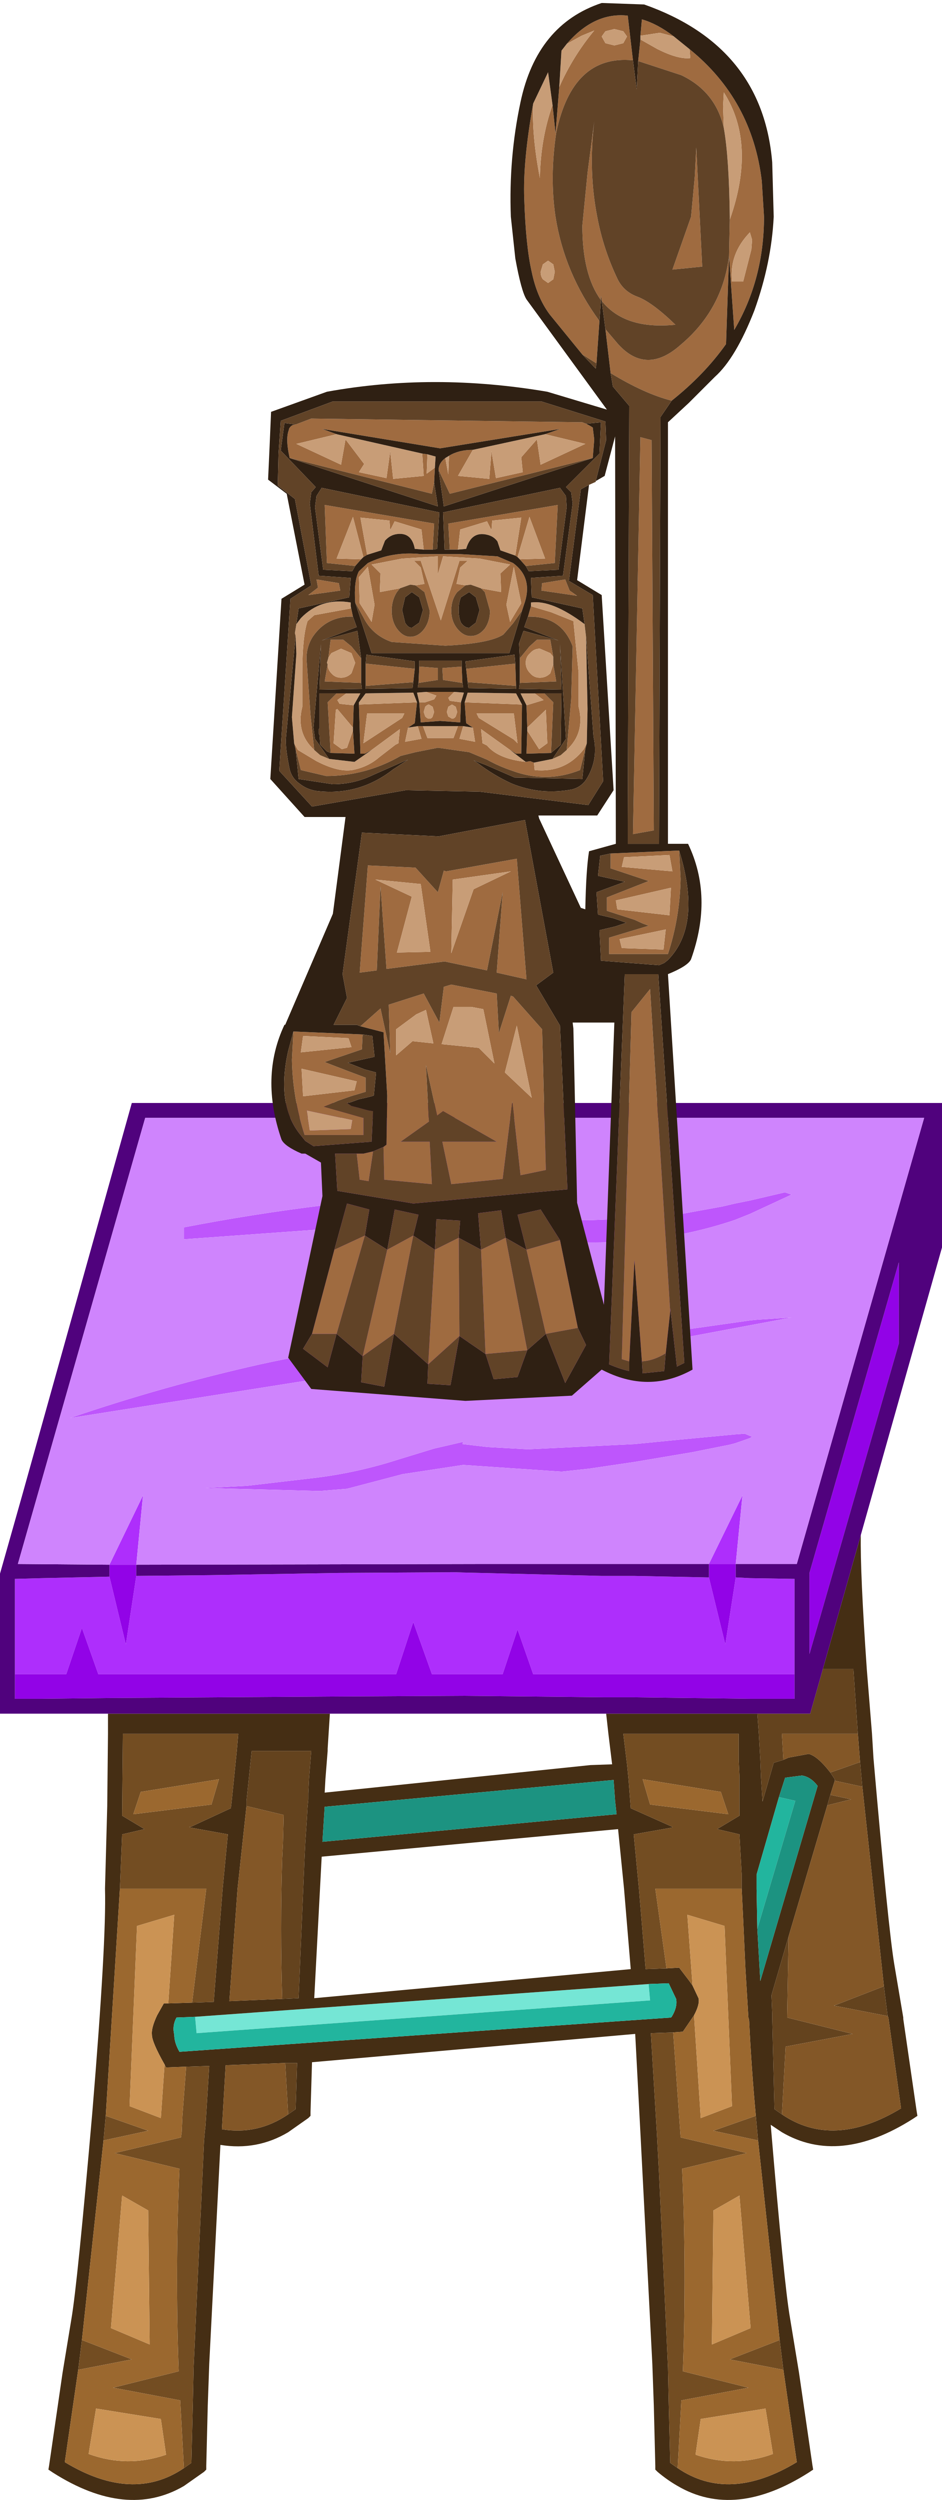 <?xml version="1.0" encoding="UTF-8" standalone="no"?>
<svg xmlns:ffdec="https://www.free-decompiler.com/flash" xmlns:xlink="http://www.w3.org/1999/xlink" ffdec:objectType="shape" height="167.85px" width="63.25px" xmlns="http://www.w3.org/2000/svg">
  <g transform="matrix(1.0, 0.0, 0.0, 1.0, 0.0, 167.85)">
    <path d="M13.1 -32.45 L43.55 -34.65 43.65 -33.55 13.2 -31.35 13.1 -32.45" fill="#75e6d5" fill-rule="evenodd" stroke="none"/>
    <path d="M57.8 -64.8 Q57.75 -62.3 58.2 -55.8 L58.55 -51.45 58.65 -49.8 Q59.65 -38.3 60.05 -35.95 L60.65 -32.4 60.65 -32.3 61.55 -26.1 61.6 -25.8 61.3 -25.6 Q56.35 -22.45 52.5 -24.7 L51.75 -25.2 Q52.65 -14.45 53.05 -12.2 L53.65 -8.55 54.55 -2.35 54.6 -2.05 54.3 -1.85 Q49.35 1.3 45.5 -0.95 44.8 -1.35 44.15 -1.9 L44.0 -2.05 44.0 -2.3 43.9 -6.35 43.8 -9.15 43.0 -24.65 42.65 -31.3 20.95 -29.4 20.85 -26.05 20.85 -25.8 20.7 -25.65 19.35 -24.7 Q17.25 -23.45 14.8 -23.85 L14.05 -9.15 13.95 -6.35 13.85 -2.3 13.85 -2.05 13.7 -1.9 12.35 -0.95 Q8.5 1.3 3.55 -1.85 L3.25 -2.05 3.3 -2.35 4.2 -8.55 4.8 -12.2 Q5.2 -14.55 6.2 -26.05 7.15 -37.55 7.05 -41.05 L7.2 -46.6 7.25 -51.45 7.25 -52.8 22.15 -52.8 22.0 -50.45 22.0 -50.3 21.85 -48.4 21.8 -47.5 39.65 -49.35 41.1 -49.4 40.85 -51.45 40.7 -52.8 50.85 -52.8 50.95 -51.45 51.05 -49.7 51.1 -48.45 51.2 -46.9 51.95 -49.5 52.6 -49.7 52.95 -49.85 54.3 -50.1 Q54.9 -49.95 55.75 -48.85 L56.05 -48.4 56.05 -48.3 55.75 -47.35 55.55 -46.65 52.95 -37.85 51.8 -33.9 51.85 -32.65 51.85 -32.4 51.9 -30.3 52.0 -26.25 52.5 -25.9 Q55.95 -23.55 60.5 -26.3 L59.65 -32.4 59.6 -32.5 59.35 -34.5 57.9 -47.9 57.75 -49.55 57.6 -51.45 57.3 -55.8 55.25 -55.8 57.8 -64.8 M49.8 -41.05 L49.8 -42.05 49.65 -44.7 48.15 -45.05 49.65 -45.95 49.65 -46.35 49.65 -48.65 49.6 -49.7 49.6 -51.45 41.85 -51.45 42.1 -49.4 42.2 -48.4 42.35 -46.45 45.15 -45.2 45.1 -45.15 42.55 -44.7 42.9 -41.05 43.35 -35.65 44.75 -35.7 45.6 -35.75 46.25 -34.9 46.5 -34.55 46.9 -33.7 Q47.0 -33.3 46.6 -32.55 L45.85 -31.45 45.2 -31.4 43.7 -31.35 44.1 -24.7 44.25 -21.9 44.85 -8.9 44.9 -6.55 45.0 -2.5 45.5 -2.15 Q48.95 0.2 53.5 -2.55 L52.6 -8.75 52.35 -10.75 50.9 -24.15 50.75 -25.8 Q50.45 -29.05 50.3 -32.2 L50.25 -32.2 50.3 -32.25 50.25 -32.4 50.05 -35.7 49.9 -39.0 49.8 -41.05 M12.9 -33.4 L14.35 -33.45 14.95 -41.05 15.3 -44.7 12.8 -45.15 12.7 -45.2 12.8 -45.2 15.5 -46.45 15.55 -46.85 15.9 -50.3 16.0 -51.45 8.25 -51.45 8.2 -45.95 9.7 -45.05 8.2 -44.7 8.05 -41.05 7.1 -25.8 6.95 -24.15 5.5 -10.75 5.25 -8.75 4.35 -2.55 Q8.9 0.2 12.35 -2.15 L12.85 -2.5 12.95 -6.55 13.0 -8.9 13.6 -21.9 13.7 -24.1 13.75 -24.7 13.8 -25.15 14.05 -29.15 12.5 -29.1 11.15 -29.05 11.05 -29.25 Q10.2 -30.75 10.2 -31.25 10.15 -31.7 10.55 -32.55 L11.0 -33.35 11.3 -33.35 12.9 -33.4 M18.95 -33.65 L20.05 -33.7 20.45 -43.15 20.5 -44.15 20.6 -45.65 20.65 -46.5 20.7 -47.05 20.7 -47.45 20.75 -48.45 20.9 -50.3 16.9 -50.3 16.55 -46.95 16.55 -46.6 15.95 -41.05 15.4 -33.5 18.95 -33.65 M21.8 -46.55 L21.65 -44.2 41.4 -46.05 41.3 -46.95 41.2 -48.35 21.8 -46.55 M21.6 -43.2 L21.1 -33.7 42.35 -35.65 41.9 -41.05 41.5 -45.05 21.6 -43.2 M13.1 -32.45 L11.85 -32.4 Q11.55 -31.85 11.7 -31.25 11.7 -30.7 12.05 -30.1 L45.05 -32.4 45.1 -32.45 Q45.5 -33.1 45.4 -33.65 L44.9 -34.7 43.55 -34.65 13.1 -32.45 M19.15 -29.35 L15.15 -29.2 14.9 -24.9 Q17.3 -24.5 19.35 -25.9 L19.85 -26.25 19.95 -29.35 19.15 -29.35 M50.85 -38.35 L51.05 -34.85 54.9 -47.95 Q54.45 -48.55 53.85 -48.65 L52.7 -48.5 52.7 -48.45 52.3 -47.2 50.8 -42.0 50.8 -41.05 50.85 -38.35" fill="#452e14" fill-rule="evenodd" stroke="none"/>
    <path d="M44.75 -35.7 L43.35 -35.65 42.9 -41.05 42.55 -44.7 45.1 -45.15 45.15 -45.2 42.35 -46.45 42.2 -48.4 42.1 -49.4 41.85 -51.45 49.6 -51.45 49.6 -49.7 49.65 -48.65 49.65 -46.35 49.65 -45.95 48.15 -45.05 49.65 -44.7 49.8 -42.05 49.8 -41.05 44.0 -41.05 44.75 -35.7 M50.75 -25.8 L50.9 -24.15 47.9 -24.8 50.75 -25.8 M52.35 -10.75 L52.6 -8.75 49.0 -9.45 52.35 -10.75 M45.5 -2.15 L45.0 -2.5 44.9 -6.55 44.85 -8.9 44.25 -21.9 44.1 -24.7 43.7 -31.35 45.2 -31.4 45.7 -24.35 50.15 -23.3 45.8 -22.25 Q46.1 -15.45 45.85 -8.65 L50.25 -7.55 45.75 -6.7 45.5 -2.15 M8.05 -41.05 L8.2 -44.7 9.7 -45.05 8.2 -45.95 8.25 -51.45 16.0 -51.45 15.9 -50.3 15.55 -46.85 15.5 -46.45 12.8 -45.2 12.7 -45.2 12.8 -45.15 15.3 -44.7 14.95 -41.05 14.35 -33.45 12.9 -33.4 13.85 -41.05 8.05 -41.05 M12.5 -29.1 L14.05 -29.15 13.8 -25.15 13.75 -24.7 13.7 -24.1 13.6 -21.9 13.0 -8.9 12.95 -6.55 12.85 -2.5 12.35 -2.15 12.1 -6.7 7.6 -7.55 12.0 -8.65 Q11.75 -15.45 12.05 -22.25 L7.7 -23.3 12.15 -24.35 12.2 -24.7 12.25 -25.8 12.5 -29.1 M5.25 -8.75 L5.5 -10.75 8.85 -9.45 5.25 -8.75 M6.95 -24.15 L7.1 -25.8 9.95 -24.8 6.95 -24.15 M14.2 -46.7 L14.7 -48.4 9.45 -47.55 8.95 -46.05 14.2 -46.7 M48.4 -47.55 L43.15 -48.4 43.65 -46.7 48.9 -46.05 48.4 -47.55" fill="#734d22" fill-rule="evenodd" stroke="none"/>
    <path d="M50.85 -52.8 L54.4 -52.8 55.25 -55.8 57.3 -55.8 57.6 -51.45 52.5 -51.45 52.6 -49.7 51.95 -49.5 51.2 -46.9 51.1 -48.45 51.05 -49.7 50.95 -51.45 50.85 -52.8 M55.75 -48.85 L57.75 -49.55 57.9 -47.9 56.05 -48.3 56.05 -48.4 55.75 -48.85 M16.55 -46.6 L16.55 -46.95 16.9 -50.3 20.9 -50.3 20.75 -48.45 20.7 -47.45 20.7 -47.05 20.65 -46.5 20.6 -45.65 20.5 -44.15 20.45 -43.15 20.05 -33.7 18.95 -33.65 Q18.8 -38.4 18.95 -43.1 L19.0 -44.1 19.05 -46.0 16.55 -46.6 M19.15 -29.35 L19.95 -29.35 19.85 -26.25 19.35 -25.9 19.15 -29.35 M55.75 -47.35 L57.15 -47.05 55.55 -46.65 55.75 -47.35 M52.95 -37.85 L52.85 -32.4 57.25 -31.3 52.75 -30.45 52.5 -25.9 52.0 -26.25 51.9 -30.3 51.85 -32.4 51.85 -32.65 51.8 -33.9 52.95 -37.85 M59.6 -32.5 L56.0 -33.2 59.35 -34.5 59.6 -32.5" fill="#64431e" fill-rule="evenodd" stroke="none"/>
    <path d="M52.6 -49.7 L52.5 -51.45 57.6 -51.45 57.75 -49.55 55.75 -48.85 Q54.9 -49.95 54.3 -50.1 L52.95 -49.85 52.6 -49.7 M18.95 -33.65 L15.4 -33.5 15.95 -41.05 16.55 -46.6 19.05 -46.0 19.0 -44.1 18.95 -43.1 Q18.8 -38.4 18.95 -33.65 M19.35 -25.9 Q17.3 -24.5 14.9 -24.9 L15.15 -29.2 19.15 -29.35 19.35 -25.9 M56.05 -48.3 L57.9 -47.9 59.35 -34.5 56.0 -33.2 59.6 -32.5 59.65 -32.4 60.5 -26.3 Q55.95 -23.55 52.5 -25.9 L52.75 -30.45 57.25 -31.3 52.85 -32.4 52.95 -37.85 55.55 -46.65 57.15 -47.05 55.75 -47.35 56.05 -48.3" fill="#835727" fill-rule="evenodd" stroke="none"/>
    <path d="M44.75 -35.7 L44.0 -41.05 49.8 -41.05 49.9 -39.0 50.05 -35.7 50.25 -32.4 50.3 -32.25 50.25 -32.2 50.3 -32.2 Q50.45 -29.05 50.75 -25.8 L47.9 -24.8 50.9 -24.15 52.35 -10.75 49.0 -9.45 52.6 -8.75 53.5 -2.55 Q48.95 0.2 45.5 -2.15 L45.75 -6.7 50.25 -7.55 45.85 -8.65 Q46.1 -15.45 45.8 -22.25 L50.15 -23.3 45.7 -24.35 45.2 -31.4 45.85 -31.45 46.6 -32.55 47.05 -25.65 49.15 -26.45 48.65 -38.55 46.15 -39.3 46.5 -34.55 46.25 -34.9 45.6 -35.75 44.75 -35.7 M12.9 -33.4 L11.3 -33.35 11.7 -39.3 9.2 -38.55 8.7 -26.45 10.8 -25.65 11.05 -29.25 11.15 -29.05 12.5 -29.1 12.25 -25.8 12.2 -24.7 12.15 -24.35 7.7 -23.3 12.05 -22.25 Q11.75 -15.45 12.0 -8.65 L7.6 -7.55 12.1 -6.7 12.35 -2.15 Q8.9 0.2 4.35 -2.55 L5.25 -8.75 8.85 -9.45 5.5 -10.75 6.95 -24.15 9.95 -24.8 7.1 -25.8 8.05 -41.05 13.85 -41.05 12.9 -33.4 M14.2 -46.7 L8.95 -46.05 9.45 -47.55 14.7 -48.4 14.2 -46.7 M9.95 -19.45 L8.2 -20.45 7.45 -11.55 10.05 -10.45 9.95 -19.45 M6.45 -6.15 L5.95 -3.1 Q8.55 -2.15 11.15 -3.05 L10.8 -5.45 6.45 -6.15 M48.4 -47.55 L48.9 -46.05 43.65 -46.7 43.15 -48.4 48.4 -47.55 M47.9 -19.45 L47.8 -10.45 50.4 -11.55 49.65 -20.45 47.9 -19.45 M46.7 -3.05 Q49.3 -2.15 51.9 -3.1 L51.4 -6.15 47.05 -5.45 46.7 -3.05" fill="#9b682f" fill-rule="evenodd" stroke="none"/>
    <path d="M46.6 -32.55 Q47.0 -33.3 46.9 -33.7 L46.5 -34.55 46.15 -39.3 48.65 -38.55 49.15 -26.45 47.05 -25.65 46.6 -32.55 M11.3 -33.35 L11.0 -33.35 10.55 -32.55 Q10.15 -31.7 10.2 -31.25 10.2 -30.75 11.05 -29.25 L10.8 -25.65 8.7 -26.45 9.2 -38.55 11.7 -39.3 11.3 -33.35 M9.95 -19.45 L10.05 -10.45 7.45 -11.55 8.2 -20.45 9.95 -19.45 M6.45 -6.15 L10.8 -5.45 11.15 -3.05 Q8.55 -2.15 5.95 -3.1 L6.45 -6.15 M47.9 -19.45 L49.65 -20.45 50.4 -11.55 47.8 -10.45 47.9 -19.45 M46.7 -3.05 L47.05 -5.45 51.4 -6.15 51.9 -3.1 Q49.3 -2.15 46.7 -3.05" fill="#cb9354" fill-rule="evenodd" stroke="none"/>
    <path d="M53.15 -87.65 L50.35 -86.35 49.6 -86.05 49.35 -85.95 Q46.1 -84.85 42.6 -84.55 39.65 -84.3 36.55 -84.6 33.8 -84.6 31.1 -86.2 L27.55 -85.75 12.35 -84.65 12.35 -85.45 Q21.65 -87.25 31.1 -87.75 35.65 -85.75 40.05 -85.95 L42.6 -86.05 45.75 -86.35 48.5 -86.85 49.35 -87.05 50.35 -87.25 52.7 -87.8 53.15 -87.65 M42.6 -78.1 L50.35 -79.2 50.85 -79.25 53.15 -79.4 32.85 -75.6 31.3 -75.45 31.1 -75.4 Q29.15 -76.4 27.15 -76.2 L4.7 -72.65 Q11.0 -74.8 17.45 -76.25 24.25 -77.75 31.1 -78.15 32.5 -76.45 33.95 -76.6 L34.35 -76.65 36.15 -76.95 42.0 -78.0 42.6 -78.1 M49.35 -71.55 L50.0 -71.6 50.35 -71.45 50.5 -71.4 50.35 -71.3 49.35 -70.95 48.95 -70.85 46.45 -70.35 42.6 -69.7 39.55 -69.25 37.7 -69.05 31.1 -69.5 27.15 -68.9 27.1 -68.9 23.3 -67.9 21.45 -67.75 13.8 -67.95 16.6 -68.1 21.3 -68.65 Q24.05 -69.0 26.7 -69.85 L29.15 -70.6 31.1 -71.05 31.05 -70.9 32.75 -70.7 35.45 -70.55 38.55 -70.7 42.6 -70.9 45.65 -71.2 49.35 -71.55" fill="#be56fc" fill-rule="evenodd" stroke="none"/>
    <path d="M9.15 -62.05 L14.05 -62.1 22.75 -62.25 31.1 -62.3 30.2 -62.3 40.4 -62.05 42.25 -62.05 42.6 -62.05 47.45 -61.95 47.6 -61.95 48.7 -57.45 49.4 -61.95 50.35 -61.9 53.35 -61.85 53.35 -55.45 35.8 -55.45 34.75 -58.45 33.75 -55.45 29.0 -55.45 27.75 -58.95 26.6 -55.45 6.6 -55.45 5.5 -58.55 4.45 -55.45 1.0 -55.45 1.0 -61.85 2.85 -61.9 7.35 -62.0 8.45 -57.45 9.15 -62.05 M49.4 -62.85 L47.6 -62.85 49.85 -67.45 49.4 -62.85 M7.35 -62.8 L9.6 -67.45 9.15 -62.8 7.35 -62.8" fill="#ae2efc" fill-rule="evenodd" stroke="none"/>
    <path d="M60.35 -77.65 L54.35 -56.8 54.35 -62.25 60.35 -83.1 60.35 -77.65 M47.6 -61.95 L47.6 -62.85 49.4 -62.85 49.4 -61.95 48.7 -57.45 47.6 -61.95 M9.15 -62.8 L9.15 -62.05 8.45 -57.45 7.35 -62.0 7.35 -62.8 9.15 -62.8 M1.0 -55.45 L4.45 -55.45 5.5 -58.55 6.6 -55.45 26.6 -55.45 27.75 -58.95 29.0 -55.45 33.75 -55.45 34.75 -58.45 35.8 -55.45 53.35 -55.45 53.35 -53.8 50.8 -53.8 50.35 -53.8 42.6 -53.9 40.6 -53.9 31.1 -54.0 22.25 -53.95 7.25 -53.85 2.85 -53.8 1.0 -53.8 1.0 -55.45" fill="#9203e7" fill-rule="evenodd" stroke="none"/>
    <path d="M7.25 -52.8 L0.0 -52.8 0.0 -62.2 1.5 -67.5 8.85 -93.8 63.25 -93.8 63.25 -84.1 57.8 -64.8 55.25 -55.8 54.4 -52.8 50.85 -52.8 40.7 -52.8 22.15 -52.8 7.25 -52.8 M60.35 -77.65 L60.35 -83.1 54.35 -62.25 54.35 -56.8 60.35 -77.65 M47.6 -61.95 L47.45 -61.95 42.6 -62.05 42.25 -62.05 40.4 -62.05 30.2 -62.3 31.1 -62.3 22.75 -62.25 14.05 -62.1 9.15 -62.05 9.15 -62.8 32.3 -62.85 33.45 -62.85 40.35 -62.85 47.6 -62.85 47.6 -61.95 M7.35 -62.0 L2.85 -61.9 1.0 -61.85 1.0 -55.45 1.0 -53.8 2.85 -53.8 7.25 -53.85 22.25 -53.95 31.1 -54.0 40.6 -53.9 42.6 -53.9 50.35 -53.8 50.8 -53.8 53.35 -53.8 53.35 -55.45 53.35 -61.85 50.35 -61.9 49.4 -61.95 49.4 -62.85 53.5 -62.85 62.05 -92.8 9.75 -92.8 1.2 -62.85 7.35 -62.8 7.35 -62.0" fill="#50027d" fill-rule="evenodd" stroke="none"/>
    <path d="M43.55 -34.65 L44.9 -34.7 45.4 -33.65 Q45.5 -33.1 45.1 -32.45 L45.05 -32.4 12.05 -30.1 Q11.7 -30.7 11.7 -31.25 11.55 -31.85 11.85 -32.4 L13.1 -32.45 13.2 -31.35 43.65 -33.55 43.55 -34.65 M50.85 -38.35 L50.8 -41.05 50.8 -42.0 52.3 -47.2 53.4 -46.95 50.85 -38.35" fill="#22b59e" fill-rule="evenodd" stroke="none"/>
    <path d="M21.8 -46.55 L41.2 -48.35 41.3 -46.95 41.4 -46.05 21.65 -44.2 21.8 -46.55 M52.3 -47.2 L52.7 -48.45 52.7 -48.5 53.85 -48.65 Q54.45 -48.55 54.9 -47.95 L51.05 -34.85 50.85 -38.35 53.4 -46.95 52.3 -47.2" fill="#1c9381" fill-rule="evenodd" stroke="none"/>
    <path d="M42.6 -78.1 L42.0 -78.0 36.15 -76.95 34.35 -76.65 33.95 -76.6 Q32.5 -76.45 31.1 -78.15 24.25 -77.75 17.45 -76.25 11.0 -74.8 4.7 -72.65 L27.15 -76.2 Q29.15 -76.4 31.1 -75.4 L31.3 -75.45 32.85 -75.6 53.15 -79.4 50.85 -79.25 50.35 -79.2 42.6 -78.1 M53.15 -87.65 L52.7 -87.8 50.35 -87.25 49.35 -87.05 48.5 -86.85 45.75 -86.35 42.6 -86.05 40.05 -85.95 Q35.65 -85.75 31.1 -87.75 21.65 -87.25 12.35 -85.45 L12.35 -84.65 27.55 -85.75 31.1 -86.2 Q33.8 -84.6 36.55 -84.6 39.65 -84.3 42.6 -84.55 46.1 -84.85 49.35 -85.95 L49.6 -86.05 50.35 -86.35 53.15 -87.65 M49.35 -71.55 L45.65 -71.2 42.6 -70.9 38.55 -70.7 35.45 -70.55 32.75 -70.7 31.05 -70.9 31.1 -71.05 29.15 -70.6 26.7 -69.85 Q24.05 -69.0 21.3 -68.65 L16.6 -68.1 13.8 -67.95 21.45 -67.75 23.3 -67.9 27.1 -68.9 27.15 -68.9 31.1 -69.5 37.7 -69.05 39.55 -69.25 42.6 -69.7 46.45 -70.35 48.95 -70.85 49.35 -70.95 50.35 -71.3 50.5 -71.4 50.35 -71.45 50.0 -71.6 49.35 -71.55 M47.6 -62.85 L40.35 -62.85 33.45 -62.85 32.3 -62.85 9.15 -62.8 9.6 -67.45 7.35 -62.8 1.2 -62.85 9.75 -92.8 62.05 -92.8 53.5 -62.85 49.4 -62.85 49.85 -67.45 47.6 -62.85" fill="#cf84fd" fill-rule="evenodd" stroke="none"/>
    <path d="M43.0 -165.45 L43.1 -166.55 Q44.15 -166.25 45.25 -165.4 L44.3 -165.65 43.0 -165.45 M46.3 -164.55 Q50.5 -161.15 51.15 -155.7 L51.3 -153.3 Q51.3 -149.1 49.3 -145.7 L48.95 -150.65 48.75 -144.75 Q47.3 -142.7 45.1 -140.95 43.3 -141.4 41.0 -142.8 L40.65 -145.75 41.5 -144.75 Q43.4 -142.65 45.7 -144.7 48.5 -147.05 48.95 -150.65 L49.0 -153.1 Q50.8 -158.2 48.6 -161.65 L48.55 -160.7 48.6 -159.25 Q48.05 -161.7 45.75 -162.8 L42.85 -163.75 43.0 -165.2 44.15 -164.55 Q45.55 -163.85 46.35 -163.95 L46.3 -164.55 M40.4 -147.65 L40.35 -148.0 40.35 -147.7 Q39.1 -149.4 39.1 -152.7 L39.45 -156.25 39.9 -159.7 Q39.5 -156.35 40.1 -153.3 40.5 -151.15 41.45 -149.15 41.85 -148.3 42.75 -147.95 43.75 -147.6 45.35 -146.05 41.95 -145.7 40.4 -147.65 M40.25 -146.3 L40.05 -143.45 39.1 -144.05 36.9 -146.75 Q36.05 -147.9 35.7 -149.6 35.3 -151.35 35.2 -154.5 35.1 -157.0 35.8 -160.9 35.7 -158.75 36.25 -155.9 36.3 -158.55 37.1 -160.8 L37.3 -158.9 37.55 -162.0 Q38.45 -164.05 39.9 -165.8 L39.05 -165.45 38.05 -164.9 Q39.9 -167.05 42.15 -166.8 L42.5 -163.8 Q38.45 -164.2 37.35 -158.95 36.9 -155.95 37.3 -153.3 37.9 -149.5 40.25 -146.3 M41.25 -165.9 L40.65 -165.75 40.4 -165.4 40.65 -164.95 41.25 -164.8 41.85 -164.95 42.1 -165.4 41.85 -165.75 41.25 -165.9 M46.75 -157.95 L47.15 -149.95 45.15 -149.75 46.4 -153.3 46.65 -156.0 46.75 -157.95 M49.15 -148.95 L49.9 -148.95 50.45 -151.1 50.5 -151.75 50.35 -152.25 Q48.95 -150.8 49.15 -148.95 M37.25 -149.6 L37.15 -150.1 36.8 -150.35 36.45 -150.1 36.3 -149.6 Q36.3 -149.3 36.45 -149.1 L36.8 -148.85 37.15 -149.1 37.25 -149.6 M31.75 -137.65 L30.75 -135.9 32.85 -135.7 33.0 -137.55 33.3 -135.75 35.1 -136.15 35.0 -137.15 36.05 -138.35 36.3 -136.65 39.3 -138.05 36.6 -138.7 37.6 -139.05 29.55 -137.75 21.65 -139.05 22.6 -138.7 19.9 -138.05 22.9 -136.65 23.2 -138.35 24.45 -136.7 24.1 -136.15 25.95 -135.75 26.2 -137.55 26.4 -135.7 28.45 -135.9 28.35 -137.4 28.7 -137.35 28.65 -136.05 29.2 -136.45 29.15 -135.45 29.0 -134.7 19.45 -137.1 Q19.15 -138.4 19.4 -139.0 L19.4 -139.05 Q19.55 -139.35 19.85 -139.35 L20.9 -139.75 39.1 -139.5 39.35 -139.4 39.55 -139.3 39.8 -139.15 39.9 -138.35 39.8 -137.1 30.2 -134.7 29.45 -136.3 Q29.45 -136.75 29.9 -137.1 L30.1 -136.0 30.15 -137.25 Q30.8 -137.65 31.75 -137.65 M39.3 -117.55 L38.95 -116.15 Q36.7 -115.25 34.4 -116.1 33.5 -116.4 32.7 -116.85 L31.5 -117.35 29.4 -117.65 27.9 -117.35 26.9 -117.1 Q24.55 -115.75 21.9 -115.75 L20.2 -116.15 19.85 -117.55 19.75 -117.95 20.0 -117.5 21.25 -116.75 Q22.7 -116.0 23.65 -116.15 24.7 -116.35 25.45 -117.0 L26.55 -117.85 26.75 -117.95 26.85 -118.9 24.95 -117.5 24.5 -117.25 24.2 -117.25 24.1 -120.55 28.0 -120.7 27.85 -119.3 27.4 -119.0 27.2 -118.05 28.3 -118.25 28.05 -119.1 28.4 -119.1 28.7 -118.3 30.45 -118.3 30.75 -119.1 31.1 -119.1 30.85 -118.25 31.9 -118.05 31.75 -119.0 31.3 -119.3 31.2 -120.7 35.05 -120.55 35.0 -117.25 34.65 -117.25 34.25 -117.5 32.3 -118.9 32.4 -117.95 32.7 -117.8 Q33.45 -116.9 35.3 -116.7 L35.6 -116.75 35.85 -116.65 35.9 -116.15 Q37.95 -115.95 39.2 -117.55 L39.4 -117.95 39.3 -117.55 M24.65 -130.6 L24.4 -130.45 23.7 -133.15 22.6 -130.35 24.25 -130.3 23.85 -129.85 21.95 -130.05 21.8 -133.95 29.15 -132.7 29.05 -130.95 28.45 -130.95 28.3 -132.3 26.5 -132.85 26.2 -132.25 26.15 -132.9 24.2 -133.1 24.65 -130.6 M30.2 -130.95 L30.1 -132.7 37.45 -133.95 37.25 -130.05 35.3 -129.85 34.9 -130.3 36.6 -130.35 35.55 -133.15 34.75 -130.45 34.6 -130.55 35.0 -133.1 33.05 -132.9 33.0 -132.25 32.7 -132.85 30.9 -132.3 30.75 -130.95 30.2 -130.95 M32.3 -128.35 L33.65 -128.1 33.6 -129.35 34.25 -129.95 32.2 -130.35 29.75 -130.5 29.4 -129.3 29.4 -130.5 27.0 -130.35 24.95 -129.95 25.55 -129.35 25.5 -128.1 26.85 -128.35 26.65 -128.1 Q26.3 -127.55 26.3 -126.85 26.3 -126.15 26.65 -125.65 27.05 -125.1 27.55 -125.1 28.1 -125.1 28.5 -125.65 28.85 -126.15 28.85 -126.85 L28.5 -128.1 27.9 -128.55 28.5 -128.65 28.25 -129.75 27.8 -130.2 28.25 -130.2 29.6 -126.2 30.85 -130.2 31.4 -130.2 30.9 -129.75 30.65 -128.65 31.25 -128.55 30.7 -128.1 Q30.3 -127.6 30.3 -126.85 30.3 -126.15 30.7 -125.65 31.1 -125.15 31.6 -125.15 32.15 -125.15 32.55 -125.65 32.9 -126.15 32.9 -126.85 L32.55 -128.1 32.3 -128.35 M24.7 -129.8 L24.1 -129.1 24.15 -127.35 24.95 -126.1 25.15 -127.25 24.7 -129.8 M21.1 -117.5 Q19.85 -118.65 20.3 -120.4 L20.3 -122.7 Q20.3 -125.1 20.65 -126.15 L21.1 -126.55 23.55 -127.0 23.55 -127.15 23.7 -126.45 Q21.95 -126.5 21.0 -125.1 20.5 -124.3 20.6 -123.35 L20.85 -119.85 21.1 -117.5 M23.85 -127.4 Q23.75 -128.85 24.1 -129.5 L24.7 -130.05 Q26.35 -130.85 28.25 -130.65 L30.9 -130.65 33.4 -130.5 34.45 -130.05 Q35.75 -129.1 35.25 -127.45 L35.05 -126.85 34.45 -126.0 33.8 -125.25 Q32.9 -124.65 29.9 -124.5 L26.3 -124.75 Q25.0 -125.2 24.4 -126.4 L23.85 -127.4 M22.05 -123.7 L22.2 -124.9 23.05 -124.9 23.6 -124.45 24.25 -123.65 24.25 -122.0 21.8 -122.1 22.0 -123.25 Q22.0 -122.9 22.25 -122.65 22.5 -122.35 22.9 -122.35 23.3 -122.35 23.6 -122.65 L23.85 -123.35 23.6 -124.0 22.9 -124.3 22.25 -124.0 22.05 -123.7 M21.25 -128.95 L22.75 -128.7 22.85 -128.2 20.7 -127.9 21.35 -128.4 21.25 -128.95 M35.0 -127.35 L34.5 -129.8 34.0 -127.25 34.25 -126.1 35.0 -127.35 M34.9 -123.65 L35.55 -124.45 36.05 -124.9 36.95 -124.9 37.15 -123.75 36.95 -124.0 36.25 -124.3 Q35.85 -124.3 35.6 -124.0 35.3 -123.75 35.3 -123.35 35.3 -122.95 35.6 -122.65 35.85 -122.35 36.25 -122.35 36.65 -122.35 36.95 -122.65 L37.15 -123.25 37.35 -122.1 34.9 -122.0 34.9 -123.65 M38.05 -117.5 L38.35 -120.9 38.45 -124.45 Q37.7 -126.5 35.45 -126.45 L35.65 -127.15 37.0 -126.75 38.5 -126.15 38.85 -122.7 38.85 -120.4 Q39.3 -118.65 38.05 -117.5 M38.25 -128.2 L38.75 -127.85 36.35 -128.2 36.4 -128.7 37.95 -128.95 38.25 -128.2 M35.35 -120.5 L36.5 -120.85 35.9 -121.3 36.55 -121.3 37.15 -120.7 37.0 -117.3 35.35 -117.25 35.4 -118.8 36.2 -117.55 36.75 -117.95 36.65 -120.2 35.4 -119.0 35.35 -120.5 M31.4 -122.05 L31.3 -122.95 34.6 -123.3 34.65 -121.8 31.4 -122.05 M31.0 -123.1 L31.05 -122.0 29.75 -122.2 29.7 -123.0 31.0 -123.1 M28.1 -122.0 L28.15 -123.1 29.4 -123.0 29.4 -122.2 28.1 -122.0 M30.5 -121.4 L30.1 -121.0 30.2 -120.8 30.95 -120.7 30.9 -119.35 29.55 -119.45 28.25 -119.35 28.15 -120.7 28.55 -120.7 29.15 -120.9 29.3 -121.15 28.6 -121.4 30.5 -121.4 M30.6 -119.75 L30.7 -120.05 30.6 -120.4 30.35 -120.55 30.1 -120.4 30.0 -120.05 30.1 -119.75 30.35 -119.6 Q30.5 -119.6 30.6 -119.75 M32.0 -119.95 L32.15 -119.65 34.5 -118.2 34.75 -117.95 34.5 -119.95 32.0 -119.95 M24.55 -123.3 L27.85 -122.95 27.75 -122.05 24.55 -121.8 24.55 -123.3 M27.15 -119.95 L24.65 -119.95 24.4 -117.95 27.0 -119.65 27.15 -119.95 M28.8 -119.6 Q29.0 -119.6 29.05 -119.75 L29.15 -120.05 29.05 -120.4 28.8 -120.55 Q28.7 -120.55 28.55 -120.4 L28.45 -120.05 28.55 -119.75 Q28.7 -119.6 28.8 -119.6 M23.25 -121.3 L22.65 -120.85 22.8 -120.6 23.75 -120.5 23.7 -119.0 22.65 -120.25 22.55 -120.2 22.4 -117.95 22.95 -117.55 23.3 -117.65 23.7 -118.8 23.8 -117.25 22.2 -117.3 22.0 -120.7 22.6 -121.3 23.25 -121.3 M23.95 -90.4 L24.4 -90.4 25.05 -90.55 24.75 -88.55 24.15 -88.65 23.95 -90.4 M25.75 -90.85 L25.95 -91.0 26.0 -94.3 25.75 -98.55 24.2 -98.95 25.55 -100.15 26.2 -97.15 26.1 -100.4 28.45 -101.15 29.5 -99.2 29.8 -101.6 30.3 -101.75 33.35 -101.15 33.5 -98.5 34.3 -101.0 34.45 -100.95 36.4 -98.75 36.65 -89.3 34.95 -88.95 34.4 -93.9 33.75 -88.7 30.3 -88.35 29.7 -91.2 33.35 -91.2 29.75 -93.25 29.35 -92.95 28.6 -96.35 28.8 -92.55 26.9 -91.2 28.85 -91.2 29.0 -88.35 25.8 -88.65 25.75 -90.85 M29.8 -109.4 L29.95 -109.35 34.7 -110.2 35.35 -102.1 33.35 -102.55 33.75 -107.95 32.7 -102.7 29.85 -103.3 25.95 -102.8 25.55 -108.35 25.3 -102.7 24.15 -102.55 24.7 -109.75 27.9 -109.6 29.4 -107.95 29.8 -109.4 M26.65 -103.9 L28.9 -103.95 28.25 -108.5 25.2 -108.8 27.65 -107.65 26.65 -103.9 M28.6 -100.05 L27.95 -99.75 26.6 -98.75 26.6 -97.0 27.7 -97.95 29.1 -97.8 28.6 -100.05 M41.0 -110.55 L45.6 -110.75 45.7 -108.85 Q45.65 -106.25 44.85 -103.8 L40.9 -103.8 40.9 -104.9 43.55 -105.7 43.15 -105.85 42.6 -106.1 40.75 -106.7 40.75 -107.6 43.55 -108.7 41.0 -109.55 41.0 -110.55 M32.45 -100.1 L31.65 -100.25 30.45 -100.25 29.65 -97.75 32.15 -97.5 33.2 -96.45 32.45 -100.1 M31.8 -108.15 L34.3 -109.35 30.4 -108.8 30.3 -103.85 31.8 -108.15 M43.0 -138.5 L43.75 -138.3 43.9 -112.1 42.5 -111.85 43.0 -138.5 M41.35 -107.4 L41.45 -106.8 44.95 -106.4 45.05 -108.25 41.35 -107.4 M45.15 -109.35 L44.95 -110.45 41.9 -110.3 41.75 -109.65 45.15 -109.35 M42.25 -76.45 L41.75 -76.6 42.4 -99.9 43.65 -101.45 45.0 -79.8 44.7 -77.0 Q43.9 -76.5 43.1 -76.45 L42.6 -83.25 42.25 -76.45 M41.75 -104.2 L44.55 -104.1 44.7 -105.45 41.6 -104.8 41.75 -104.2 M33.9 -95.85 L35.7 -94.15 34.7 -99.0 33.9 -95.85 M24.35 -98.4 L24.3 -97.4 21.8 -96.55 22.05 -96.45 23.35 -95.95 24.55 -95.5 24.55 -94.55 23.55 -94.25 22.7 -93.95 22.25 -93.75 21.75 -93.55 24.4 -92.8 24.4 -91.65 20.45 -91.65 Q19.65 -94.15 19.6 -96.7 L19.7 -98.6 24.35 -98.4 M23.4 -98.15 L20.35 -98.3 20.2 -97.2 23.6 -97.55 23.4 -98.15 M23.95 -95.25 L20.25 -96.1 20.35 -94.25 23.8 -94.65 23.95 -95.25 M23.65 -92.65 L20.6 -93.3 20.8 -91.95 23.55 -92.05 23.65 -92.65 M37.6 -84.6 L38.8 -78.7 36.65 -78.3 35.35 -83.95 37.6 -84.6 M20.95 -78.3 L22.45 -83.95 24.5 -84.9 22.6 -78.3 20.95 -78.3 M26.0 -83.95 L27.75 -84.9 26.45 -78.3 24.35 -76.8 26.0 -83.95 M32.3 -83.95 L33.95 -84.75 35.4 -77.2 32.6 -76.95 32.3 -83.95 M28.75 -76.25 L29.2 -83.95 30.8 -84.75 30.85 -78.15 28.75 -76.25" fill="#9f6b40" fill-rule="evenodd" stroke="none"/>
    <path d="M43.0 -165.45 L44.3 -165.65 45.25 -165.4 46.3 -164.55 46.35 -163.95 Q45.55 -163.85 44.15 -164.55 L43.0 -165.2 43.0 -165.45 M35.8 -160.9 L36.8 -163.0 37.1 -160.8 Q36.3 -158.55 36.25 -155.9 35.7 -158.75 35.8 -160.9 M37.55 -162.0 L37.7 -164.45 38.05 -164.9 39.05 -165.45 39.9 -165.8 Q38.45 -164.05 37.55 -162.0 M41.25 -165.9 L41.85 -165.75 42.1 -165.4 41.85 -164.95 41.25 -164.8 40.65 -164.95 40.4 -165.4 40.65 -165.75 41.25 -165.9 M48.6 -159.25 L48.55 -160.7 48.6 -161.65 Q50.8 -158.2 49.0 -153.1 L49.0 -153.3 Q48.95 -157.3 48.6 -159.25 M49.15 -148.95 Q48.95 -150.8 50.35 -152.25 L50.5 -151.75 50.45 -151.1 49.9 -148.95 49.15 -148.95 M37.25 -149.6 L37.15 -149.1 36.8 -148.85 36.45 -149.1 Q36.3 -149.3 36.3 -149.6 L36.45 -150.1 36.8 -150.35 37.15 -150.1 37.25 -149.6 M36.6 -138.7 L39.3 -138.05 36.3 -136.65 36.05 -138.35 35.0 -137.15 35.1 -136.15 33.3 -135.75 33.0 -137.55 32.85 -135.7 30.75 -135.9 31.75 -137.65 36.6 -138.7 M30.15 -137.25 L30.1 -136.0 29.9 -137.1 30.15 -137.25 M29.2 -136.45 L28.65 -136.05 28.7 -137.35 29.25 -137.2 29.2 -136.45 M28.35 -137.4 L28.45 -135.9 26.4 -135.7 26.2 -137.55 25.95 -135.75 24.1 -136.15 24.45 -136.7 23.2 -138.35 22.9 -136.65 19.9 -138.05 22.6 -138.7 28.35 -137.4 M39.25 -125.95 L39.35 -125.1 39.45 -120.25 39.4 -117.95 39.2 -117.55 Q37.95 -115.95 35.9 -116.15 L35.85 -116.65 37.1 -116.9 37.65 -117.15 38.05 -117.5 Q39.3 -118.65 38.85 -120.4 L38.85 -122.7 38.5 -126.15 37.0 -126.75 35.65 -127.15 35.65 -127.4 Q37.05 -127.6 39.25 -125.95 M19.85 -125.15 L19.8 -125.35 19.9 -125.95 20.2 -126.35 Q21.55 -127.75 23.55 -127.4 L23.55 -127.15 23.55 -127.0 21.1 -126.55 20.65 -126.15 Q20.3 -125.1 20.3 -122.7 L20.3 -120.4 Q19.85 -118.65 21.1 -117.5 L21.5 -117.15 22.1 -116.9 23.8 -116.7 24.95 -117.5 26.85 -118.9 26.75 -117.95 26.55 -117.85 25.45 -117.0 Q24.7 -116.35 23.65 -116.15 22.7 -116.0 21.25 -116.75 L20.0 -117.5 19.75 -117.95 19.6 -119.7 19.9 -123.95 19.85 -125.15 M28.45 -130.95 L27.85 -131.0 Q27.65 -132.1 26.7 -132.0 26.2 -131.95 25.85 -131.55 L25.6 -130.9 24.65 -130.6 24.2 -133.1 26.15 -132.9 26.2 -132.25 26.5 -132.85 28.3 -132.3 28.45 -130.95 M24.4 -130.45 L24.25 -130.3 22.6 -130.35 23.7 -133.15 24.4 -130.45 M34.9 -130.3 L34.75 -130.45 35.55 -133.15 36.6 -130.35 34.9 -130.3 M34.6 -130.55 L33.6 -130.9 33.4 -131.5 Q33.15 -131.85 32.7 -131.95 31.65 -132.2 31.3 -131.0 L30.75 -130.95 30.9 -132.3 32.7 -132.85 33.0 -132.25 33.05 -132.9 35.0 -133.1 34.6 -130.55 M26.85 -128.35 L25.5 -128.1 25.55 -129.35 24.95 -129.95 27.0 -130.35 29.4 -130.5 29.4 -129.3 29.75 -130.5 32.2 -130.35 34.25 -129.95 33.6 -129.35 33.65 -128.1 32.3 -128.35 31.6 -128.6 31.25 -128.55 30.65 -128.65 30.9 -129.75 31.4 -130.2 30.85 -130.2 29.6 -126.2 28.25 -130.2 27.8 -130.2 28.25 -129.75 28.5 -128.65 27.9 -128.55 27.55 -128.6 26.85 -128.35 M24.7 -129.8 L25.15 -127.25 24.95 -126.1 24.15 -127.35 24.1 -129.1 24.7 -129.8 M22.05 -123.7 L22.25 -124.0 22.9 -124.3 23.6 -124.0 23.85 -123.35 23.6 -122.65 Q23.3 -122.35 22.9 -122.35 22.5 -122.35 22.25 -122.65 22.0 -122.9 22.0 -123.25 L21.95 -123.35 22.05 -123.7 M35.0 -127.35 L34.25 -126.1 34.0 -127.25 34.5 -129.8 35.0 -127.35 M37.15 -123.75 L37.15 -123.25 36.95 -122.65 Q36.65 -122.35 36.25 -122.35 35.85 -122.35 35.6 -122.65 35.3 -122.95 35.3 -123.35 35.3 -123.75 35.6 -124.0 35.85 -124.3 36.25 -124.3 L36.95 -124.0 37.15 -123.75 M35.9 -121.3 L36.5 -120.85 35.35 -120.5 34.95 -121.3 35.9 -121.3 M35.4 -119.0 L36.65 -120.2 36.75 -117.95 36.2 -117.55 35.4 -118.8 35.4 -119.0 M31.2 -120.7 L31.4 -121.35 34.65 -121.3 35.05 -120.55 31.2 -120.7 M34.25 -117.5 L35.3 -116.7 Q33.45 -116.9 32.7 -117.8 L32.4 -117.95 32.3 -118.9 34.25 -117.5 M30.5 -121.4 L31.15 -121.35 30.95 -120.7 30.2 -120.8 30.1 -121.0 30.5 -121.4 M28.15 -120.7 L28.0 -121.35 28.6 -121.4 29.3 -121.15 29.15 -120.9 28.55 -120.7 28.15 -120.7 M32.0 -119.95 L34.5 -119.95 34.75 -117.95 34.5 -118.2 32.15 -119.65 32.0 -119.95 M30.6 -119.75 Q30.5 -119.6 30.35 -119.6 L30.1 -119.75 30.0 -120.05 30.1 -120.4 30.35 -120.55 30.6 -120.4 30.7 -120.05 30.6 -119.75 M30.75 -119.1 L30.45 -118.3 28.7 -118.3 28.4 -119.1 30.75 -119.1 M28.05 -119.1 L28.3 -118.25 27.2 -118.05 27.4 -119.0 28.05 -119.1 M28.0 -120.7 L24.1 -120.55 24.1 -120.7 24.55 -121.3 27.75 -121.35 28.0 -120.7 M31.1 -119.1 L31.75 -119.0 31.9 -118.05 30.85 -118.25 31.1 -119.1 M28.8 -119.6 Q28.7 -119.6 28.55 -119.75 L28.45 -120.05 28.55 -120.4 Q28.7 -120.55 28.8 -120.55 L29.05 -120.4 29.15 -120.05 29.05 -119.75 Q29.0 -119.6 28.8 -119.6 M27.15 -119.95 L27.0 -119.65 24.4 -117.95 24.65 -119.95 27.15 -119.95 M23.25 -121.3 L24.2 -121.3 23.75 -120.5 22.8 -120.6 22.65 -120.85 23.25 -121.3 M23.7 -119.0 L23.7 -118.8 23.3 -117.65 22.95 -117.55 22.4 -117.95 22.55 -120.2 22.65 -120.25 23.7 -119.0 M28.6 -100.05 L29.1 -97.8 27.7 -97.95 26.6 -97.0 26.6 -98.75 27.95 -99.75 28.6 -100.05 M26.65 -103.9 L27.65 -107.65 25.2 -108.8 28.25 -108.5 28.9 -103.95 26.65 -103.9 M31.8 -108.15 L30.3 -103.85 30.4 -108.8 34.3 -109.35 31.8 -108.15 M32.45 -100.1 L33.2 -96.45 32.15 -97.5 29.65 -97.75 30.45 -100.25 31.65 -100.25 32.45 -100.1 M45.15 -109.35 L41.75 -109.65 41.9 -110.3 44.95 -110.45 45.15 -109.35 M41.35 -107.4 L45.05 -108.25 44.95 -106.4 41.45 -106.8 41.35 -107.4 M41.75 -104.2 L41.6 -104.8 44.7 -105.45 44.55 -104.1 41.75 -104.2 M33.9 -95.85 L34.7 -99.0 35.7 -94.15 33.9 -95.85 M23.65 -92.65 L23.55 -92.05 20.8 -91.95 20.6 -93.3 23.65 -92.65 M23.95 -95.25 L23.8 -94.65 20.35 -94.25 20.25 -96.1 23.95 -95.25 M23.4 -98.15 L23.6 -97.55 20.2 -97.2 20.35 -98.3 23.4 -98.15" fill="#c89d77" fill-rule="evenodd" stroke="none"/>
    <path d="M45.25 -165.4 Q44.15 -166.25 43.1 -166.55 L43.0 -165.45 43.0 -165.2 42.85 -163.75 42.75 -161.85 42.5 -163.8 42.15 -166.8 Q39.9 -167.05 38.05 -164.9 L37.7 -164.45 37.55 -162.0 37.3 -158.9 37.1 -160.8 36.8 -163.0 35.8 -160.9 Q35.1 -157.0 35.2 -154.5 35.3 -151.35 35.7 -149.6 36.05 -147.9 36.9 -146.75 L39.1 -144.05 40.0 -143.1 40.05 -143.45 40.25 -146.3 40.35 -147.7 40.35 -148.0 40.4 -147.65 40.65 -145.75 41.0 -142.8 41.15 -141.9 42.25 -140.6 42.15 -112.65 42.15 -111.2 44.25 -111.2 44.35 -139.85 45.1 -140.95 Q47.3 -142.7 48.75 -144.75 L48.95 -150.65 49.3 -145.7 Q51.3 -149.1 51.3 -153.3 L51.15 -155.7 Q50.5 -161.15 46.3 -164.55 L45.25 -165.4 M51.85 -156.95 L51.95 -153.3 Q51.8 -150.2 50.65 -147.0 49.4 -143.8 48.0 -142.55 L46.25 -140.8 44.85 -139.5 44.85 -111.2 46.2 -111.2 Q47.9 -107.65 46.4 -103.45 46.2 -103.0 44.85 -102.45 L46.5 -75.9 Q43.55 -74.25 40.4 -75.9 L38.4 -74.15 31.25 -73.8 20.9 -74.6 19.35 -76.7 21.65 -87.55 21.55 -89.8 20.5 -90.4 20.25 -90.4 Q19.1 -90.9 18.9 -91.35 17.45 -95.55 19.1 -99.05 L19.15 -99.05 22.35 -106.5 23.2 -113.0 20.45 -113.0 18.15 -115.55 18.9 -127.65 20.45 -128.6 19.25 -134.7 18.0 -135.65 18.1 -137.85 18.2 -140.2 21.95 -141.55 Q29.1 -142.85 36.75 -141.55 L40.75 -140.35 35.35 -147.75 Q35.0 -148.3 34.6 -150.5 L34.3 -153.3 Q34.15 -157.25 34.95 -161.0 36.05 -166.2 40.4 -167.65 L43.25 -167.55 Q51.2 -164.75 51.85 -156.95 M31.75 -137.65 Q30.8 -137.65 30.15 -137.25 L29.9 -137.1 Q29.45 -136.75 29.45 -136.3 L29.8 -133.85 39.8 -137.1 39.9 -138.35 39.8 -139.15 39.55 -139.3 39.35 -139.4 40.35 -139.5 40.25 -137.4 38.0 -135.15 38.35 -134.8 38.45 -134.05 37.8 -129.2 35.65 -129.05 35.7 -127.75 39.1 -127.0 39.25 -125.95 Q37.05 -127.6 35.65 -127.4 L35.65 -127.15 35.45 -126.45 35.2 -125.75 37.5 -124.85 35.15 -125.5 34.85 -124.65 34.9 -123.65 34.9 -122.0 34.85 -121.6 37.7 -121.55 37.6 -124.6 38.0 -118.25 37.1 -116.9 35.85 -116.65 35.6 -116.75 35.3 -116.7 34.25 -117.5 34.65 -117.25 35.0 -117.25 35.05 -120.55 34.65 -121.3 31.4 -121.35 31.2 -120.7 31.3 -119.3 31.75 -119.0 31.1 -119.1 30.75 -119.1 28.4 -119.1 28.05 -119.1 27.4 -119.0 27.85 -119.3 28.0 -120.7 27.75 -121.35 24.55 -121.3 24.1 -120.7 24.1 -120.55 24.2 -117.25 24.5 -117.25 24.95 -117.5 23.8 -116.7 22.1 -116.9 21.15 -118.25 21.05 -119.0 21.55 -124.6 21.45 -121.55 24.3 -121.6 24.25 -122.0 24.25 -123.65 24.0 -125.5 21.6 -124.85 23.95 -125.75 23.7 -126.45 23.55 -127.15 23.55 -127.4 Q21.55 -127.75 20.2 -126.35 L19.9 -125.95 20.05 -127.0 23.45 -127.75 23.55 -129.05 21.4 -129.2 20.8 -134.05 20.9 -134.8 21.2 -135.15 18.85 -137.6 19.1 -139.45 19.85 -139.35 Q19.55 -139.35 19.4 -139.05 L19.4 -139.0 Q19.15 -138.4 19.45 -137.1 L29.4 -133.85 29.15 -135.45 29.2 -136.45 29.25 -137.2 28.7 -137.35 28.35 -137.4 22.6 -138.7 21.65 -139.05 29.55 -137.75 37.6 -139.05 36.6 -138.7 31.75 -137.65 M39.35 -125.1 L39.85 -118.4 Q40.2 -116.85 39.35 -115.5 39.0 -115.0 38.4 -114.85 36.3 -114.45 34.35 -115.25 33.15 -115.8 32.1 -116.6 L31.8 -116.8 32.6 -116.5 34.55 -115.65 39.1 -115.55 39.3 -117.55 39.4 -117.95 39.45 -120.25 39.35 -125.1 M19.85 -117.55 L20.05 -115.55 22.35 -115.2 Q23.75 -115.2 25.0 -115.8 L27.15 -116.75 27.4 -116.85 26.4 -116.2 Q24.1 -114.4 21.25 -114.75 20.6 -114.85 20.1 -115.25 19.6 -115.6 19.45 -116.2 19.15 -117.65 19.2 -118.3 L19.85 -125.15 19.9 -123.95 19.6 -119.7 19.75 -117.95 19.85 -117.55 M24.65 -130.6 L25.6 -130.9 25.85 -131.55 Q26.2 -131.95 26.7 -132.0 27.65 -132.1 27.85 -131.0 L28.45 -130.95 29.05 -130.95 29.35 -131.0 29.5 -133.45 21.6 -135.1 21.25 -134.55 21.15 -133.8 21.7 -129.6 23.65 -129.5 23.85 -129.85 24.25 -130.3 24.4 -130.45 24.65 -130.6 M35.3 -129.85 L35.5 -129.5 37.5 -129.6 38.05 -133.8 38.0 -134.55 37.6 -135.1 29.75 -133.45 29.85 -130.95 30.2 -130.95 30.75 -130.95 31.3 -131.0 Q31.65 -132.2 32.7 -131.95 33.15 -131.85 33.4 -131.5 L33.6 -130.9 34.6 -130.55 34.75 -130.45 34.9 -130.3 35.3 -129.85 M35.05 -126.85 L35.25 -127.45 Q35.75 -129.1 34.45 -130.05 L33.4 -130.5 30.9 -130.65 28.25 -130.65 Q26.35 -130.85 24.7 -130.05 L24.1 -129.5 Q23.75 -128.85 23.85 -127.4 L24.95 -124.0 34.2 -124.0 35.05 -126.85 M40.0 -135.55 L40.7 -138.3 40.65 -139.55 36.35 -140.9 22.35 -140.9 18.85 -139.6 18.7 -137.4 18.65 -135.25 19.8 -134.35 20.9 -128.55 19.5 -127.65 18.75 -116.1 20.95 -113.7 27.25 -114.8 32.2 -114.7 39.5 -113.8 40.5 -115.4 39.8 -127.9 38.2 -128.85 39.0 -135.0 39.55 -135.3 38.75 -128.9 40.4 -127.9 41.2 -114.8 40.1 -113.1 36.15 -113.1 36.2 -112.9 39.0 -106.9 39.3 -106.8 Q39.35 -109.45 39.55 -110.7 L41.35 -111.2 41.3 -138.55 40.6 -135.9 40.0 -135.55 M28.15 -127.75 L28.4 -126.9 28.15 -126.05 27.65 -125.7 Q27.4 -125.7 27.2 -126.05 L27.0 -126.9 27.2 -127.75 27.65 -128.1 28.15 -127.75 M31.5 -128.1 L31.95 -127.75 32.2 -126.9 31.95 -126.05 31.5 -125.7 Q31.2 -125.7 30.95 -126.05 30.8 -126.4 30.8 -126.9 30.8 -127.4 30.95 -127.75 L31.5 -128.1 M35.35 -120.5 L35.4 -119.0 35.4 -118.8 35.35 -117.25 37.0 -117.3 37.65 -117.85 37.7 -121.3 36.55 -121.3 35.9 -121.3 34.95 -121.3 35.35 -120.5 M31.4 -122.05 L31.45 -121.65 34.65 -121.6 34.65 -121.8 34.6 -123.3 34.55 -123.9 31.25 -123.45 31.3 -122.95 31.4 -122.05 M31.0 -123.1 L31.0 -123.5 28.15 -123.5 28.15 -123.1 28.1 -122.0 28.05 -121.7 31.1 -121.7 31.05 -122.0 31.0 -123.1 M30.95 -120.7 L31.15 -121.35 30.5 -121.4 28.6 -121.4 28.0 -121.35 28.15 -120.7 28.25 -119.35 29.55 -119.45 30.9 -119.35 30.95 -120.7 M27.85 -122.95 L27.85 -123.45 24.6 -123.9 24.55 -123.3 24.55 -121.8 24.55 -121.6 27.7 -121.65 27.75 -122.05 27.85 -122.95 M23.75 -120.5 L24.2 -121.3 23.25 -121.3 22.6 -121.3 21.45 -121.3 21.45 -118.95 21.4 -118.9 21.4 -118.6 21.45 -118.5 21.5 -117.85 21.95 -117.4 22.2 -117.3 23.8 -117.25 23.7 -118.8 23.7 -119.0 23.75 -120.5 M23.95 -90.4 L22.5 -90.4 22.65 -87.9 27.75 -87.05 38.1 -88.0 37.6 -99.0 36.0 -101.7 37.15 -102.55 35.25 -112.8 29.45 -111.7 24.3 -111.95 23.0 -102.45 23.3 -100.85 22.4 -99.05 23.95 -99.05 24.2 -98.95 25.75 -98.55 26.0 -94.3 25.95 -91.0 25.75 -90.85 25.05 -90.55 24.4 -90.4 23.95 -90.4 M41.0 -110.55 L40.3 -110.4 40.15 -109.05 41.95 -108.65 40.05 -107.95 40.15 -106.45 41.2 -106.2 42.05 -105.9 41.3 -105.65 40.25 -105.4 40.35 -103.35 44.25 -103.05 44.6 -103.2 44.85 -103.4 Q47.15 -105.75 45.6 -110.75 L41.0 -110.55 M42.25 -76.45 L42.6 -83.25 43.1 -76.45 43.15 -75.65 44.6 -75.8 44.7 -77.0 45.0 -79.8 45.0 -80.05 45.45 -76.1 45.95 -76.35 44.2 -102.45 41.95 -102.45 40.9 -76.25 Q41.6 -75.95 42.25 -75.8 L42.25 -76.45 M38.45 -99.2 L38.5 -98.8 38.75 -87.1 40.55 -80.25 41.25 -99.2 38.45 -99.2 M19.7 -98.6 L19.35 -97.3 Q18.55 -93.75 20.1 -91.75 L20.5 -91.25 21.05 -90.9 24.95 -91.2 25.05 -93.25 24.75 -93.3 24.55 -93.35 24.0 -93.5 23.6 -93.6 23.3 -93.8 23.55 -93.85 24.1 -94.05 24.55 -94.15 24.95 -94.25 25.1 -94.3 25.25 -95.8 25.25 -95.85 24.5 -96.05 23.35 -96.5 25.15 -96.9 25.0 -98.3 24.35 -98.4 19.7 -98.6 M37.6 -84.6 L36.3 -86.65 34.75 -86.3 35.35 -83.95 33.95 -84.75 33.65 -86.6 32.1 -86.4 32.3 -83.95 30.8 -84.75 30.9 -85.9 29.3 -86.0 29.2 -83.95 27.75 -84.9 28.1 -86.3 26.5 -86.65 26.0 -83.95 24.5 -84.9 24.8 -86.65 23.3 -87.05 22.45 -83.95 20.95 -78.3 20.35 -77.3 22.0 -76.05 22.6 -78.3 24.35 -76.8 24.25 -75.05 25.8 -74.75 26.45 -78.3 28.75 -76.25 28.7 -74.95 30.25 -74.85 30.85 -78.15 32.6 -76.95 33.15 -75.25 34.75 -75.4 35.4 -77.2 36.65 -78.3 37.95 -75.0 39.35 -77.55 38.8 -78.7 37.6 -84.6" fill="#2f2013" fill-rule="evenodd" stroke="none"/>
    <path d="M45.1 -140.95 L44.35 -139.85 44.25 -111.2 42.15 -111.2 42.15 -112.65 42.25 -140.6 41.15 -141.9 41.0 -142.8 Q43.3 -141.4 45.1 -140.95 M40.65 -145.75 L40.4 -147.65 Q41.95 -145.7 45.35 -146.05 43.75 -147.6 42.75 -147.95 41.85 -148.3 41.45 -149.15 40.5 -151.15 40.1 -153.3 39.5 -156.35 39.9 -159.7 L39.45 -156.25 39.1 -152.7 Q39.1 -149.4 40.35 -147.7 L40.25 -146.3 Q37.9 -149.5 37.3 -153.3 36.9 -155.95 37.35 -158.95 38.45 -164.2 42.5 -163.8 L42.75 -161.85 42.85 -163.75 45.75 -162.8 Q48.05 -161.7 48.6 -159.25 48.95 -157.3 49.0 -153.3 L49.0 -153.1 48.95 -150.65 Q48.5 -147.05 45.7 -144.7 43.4 -142.65 41.5 -144.75 L40.65 -145.75 M40.05 -143.45 L40.0 -143.1 39.1 -144.05 40.05 -143.45 M46.75 -157.95 L46.65 -156.0 46.4 -153.3 45.15 -149.75 47.15 -149.95 46.75 -157.95 M29.45 -136.3 L30.2 -134.7 39.8 -137.1 29.8 -133.85 29.45 -136.3 M39.35 -139.4 L39.1 -139.5 20.9 -139.75 19.85 -139.35 19.1 -139.45 18.85 -137.6 21.2 -135.15 20.9 -134.8 20.8 -134.05 21.4 -129.2 23.55 -129.05 23.45 -127.75 20.05 -127.0 19.9 -125.95 19.8 -125.35 19.85 -125.15 19.2 -118.3 Q19.15 -117.65 19.45 -116.2 19.6 -115.6 20.1 -115.25 20.6 -114.85 21.25 -114.75 24.1 -114.4 26.4 -116.2 L27.4 -116.85 27.15 -116.75 25.0 -115.8 Q23.75 -115.2 22.35 -115.2 L20.05 -115.55 19.85 -117.55 20.2 -116.15 21.9 -115.75 Q24.55 -115.75 26.9 -117.1 L27.9 -117.35 29.4 -117.65 31.5 -117.35 32.7 -116.85 Q33.5 -116.4 34.4 -116.1 36.7 -115.25 38.95 -116.15 L39.3 -117.55 39.1 -115.55 34.55 -115.65 32.6 -116.5 31.8 -116.8 32.1 -116.6 Q33.15 -115.8 34.35 -115.25 36.3 -114.45 38.4 -114.85 39.0 -115.0 39.35 -115.5 40.2 -116.85 39.85 -118.4 L39.35 -125.1 39.25 -125.95 39.1 -127.0 35.7 -127.75 35.65 -129.05 37.8 -129.2 38.45 -134.05 38.35 -134.8 38.0 -135.15 40.25 -137.4 40.35 -139.5 39.35 -139.4 M19.45 -137.1 L29.0 -134.7 29.15 -135.45 29.4 -133.85 19.45 -137.1 M23.85 -129.85 L23.65 -129.5 21.7 -129.6 21.15 -133.8 21.25 -134.55 21.6 -135.1 29.5 -133.45 29.35 -131.0 29.05 -130.95 29.15 -132.7 21.8 -133.95 21.95 -130.05 23.85 -129.85 M30.2 -130.95 L29.85 -130.95 29.75 -133.45 37.6 -135.1 38.0 -134.55 38.05 -133.8 37.5 -129.6 35.5 -129.5 35.3 -129.85 37.25 -130.05 37.45 -133.95 30.1 -132.7 30.2 -130.95 M32.3 -128.35 L32.55 -128.1 32.9 -126.85 Q32.9 -126.15 32.55 -125.65 32.15 -125.15 31.6 -125.15 31.1 -125.15 30.7 -125.65 30.3 -126.15 30.3 -126.85 30.3 -127.6 30.7 -128.1 L31.25 -128.55 31.6 -128.6 32.3 -128.35 M27.9 -128.55 L28.5 -128.1 28.85 -126.85 Q28.85 -126.15 28.5 -125.65 28.1 -125.1 27.55 -125.1 27.05 -125.1 26.65 -125.65 26.3 -126.15 26.3 -126.85 26.3 -127.55 26.65 -128.1 L26.85 -128.35 27.55 -128.6 27.9 -128.55 M23.85 -127.4 L24.4 -126.4 Q25.0 -125.2 26.3 -124.75 L29.9 -124.5 Q32.9 -124.65 33.8 -125.25 L34.45 -126.0 35.05 -126.85 34.2 -124.0 24.95 -124.0 23.85 -127.4 M21.25 -128.95 L21.35 -128.4 20.7 -127.9 22.85 -128.2 22.75 -128.7 21.25 -128.95 M24.25 -123.65 L23.6 -124.45 23.05 -124.9 22.2 -124.9 22.05 -123.7 21.95 -123.35 22.0 -123.25 21.8 -122.1 24.25 -122.0 24.3 -121.6 21.45 -121.55 21.55 -124.6 21.05 -119.0 21.15 -118.25 22.1 -116.9 21.5 -117.15 21.1 -117.5 20.85 -119.85 20.6 -123.35 Q20.5 -124.3 21.0 -125.1 21.95 -126.5 23.7 -126.45 L23.95 -125.75 21.6 -124.85 24.0 -125.5 24.25 -123.65 M28.15 -127.75 L27.65 -128.1 27.2 -127.75 27.0 -126.9 27.2 -126.05 Q27.4 -125.7 27.65 -125.7 L28.15 -126.05 28.4 -126.9 28.15 -127.75 M39.55 -135.3 L39.0 -135.0 38.2 -128.85 39.8 -127.9 40.5 -115.4 39.5 -113.8 32.2 -114.7 27.25 -114.8 20.95 -113.7 18.75 -116.1 19.5 -127.65 20.9 -128.55 19.8 -134.35 18.65 -135.25 18.7 -137.4 18.85 -139.6 22.35 -140.9 36.35 -140.9 40.65 -139.55 40.7 -138.3 40.0 -135.55 40.0 -135.5 39.55 -135.3 M34.9 -123.65 L34.85 -124.65 35.15 -125.5 37.5 -124.85 35.2 -125.75 35.45 -126.45 Q37.7 -126.5 38.45 -124.45 L38.35 -120.9 38.05 -117.5 37.65 -117.15 37.1 -116.9 38.0 -118.25 37.6 -124.6 37.7 -121.55 34.85 -121.6 34.9 -122.0 37.35 -122.1 37.15 -123.25 37.15 -123.75 36.95 -124.9 36.05 -124.9 35.55 -124.45 34.9 -123.65 M31.5 -128.1 L30.95 -127.75 Q30.8 -127.4 30.8 -126.9 30.8 -126.4 30.95 -126.05 31.2 -125.7 31.5 -125.7 L31.95 -126.05 32.2 -126.9 31.95 -127.75 31.5 -128.1 M38.25 -128.2 L37.95 -128.95 36.4 -128.7 36.35 -128.2 38.75 -127.85 38.25 -128.2 M37.0 -117.3 L37.15 -120.7 36.55 -121.3 37.7 -121.3 37.65 -117.85 37.0 -117.3 M34.65 -121.8 L34.65 -121.6 31.45 -121.65 31.4 -122.05 34.65 -121.8 M31.3 -122.95 L31.25 -123.45 34.55 -123.9 34.6 -123.3 31.3 -122.95 M28.15 -123.1 L28.15 -123.5 31.0 -123.5 31.0 -123.1 29.7 -123.0 29.75 -122.2 31.05 -122.0 31.1 -121.7 28.05 -121.7 28.1 -122.0 29.4 -122.2 29.4 -123.0 28.15 -123.1 M24.55 -123.3 L24.6 -123.9 27.85 -123.45 27.85 -122.95 24.55 -123.3 M27.75 -122.05 L27.7 -121.65 24.55 -121.6 24.55 -121.8 27.75 -122.05 M22.2 -117.3 L21.95 -117.4 21.5 -117.85 21.45 -118.5 21.4 -118.6 21.4 -118.9 21.45 -118.95 21.45 -121.3 22.6 -121.3 22.0 -120.7 22.2 -117.3 M24.2 -98.95 L23.95 -99.05 22.4 -99.05 23.3 -100.85 23.0 -102.45 24.3 -111.95 29.45 -111.7 35.25 -112.8 37.15 -102.55 36.0 -101.7 37.6 -99.0 38.1 -88.0 27.75 -87.05 22.65 -87.9 22.5 -90.4 23.95 -90.4 24.15 -88.65 24.75 -88.55 25.05 -90.55 25.75 -90.85 25.8 -88.65 29.0 -88.35 28.85 -91.2 26.9 -91.2 28.8 -92.55 28.6 -96.35 29.35 -92.95 29.75 -93.25 33.35 -91.2 29.7 -91.2 30.3 -88.35 33.75 -88.7 34.4 -93.9 34.95 -88.95 36.65 -89.3 36.4 -98.75 34.45 -100.95 34.3 -101.0 33.5 -98.5 33.35 -101.15 30.3 -101.75 29.8 -101.6 29.5 -99.2 28.45 -101.15 26.1 -100.4 26.2 -97.15 25.55 -100.15 24.2 -98.95 M29.8 -109.4 L29.4 -107.95 27.9 -109.6 24.7 -109.75 24.15 -102.55 25.3 -102.7 25.55 -108.35 25.95 -102.8 29.85 -103.3 32.7 -102.7 33.75 -107.95 33.35 -102.55 35.35 -102.1 34.7 -110.2 29.95 -109.35 29.8 -109.4 M45.6 -110.75 Q47.15 -105.75 44.85 -103.4 L44.6 -103.2 44.25 -103.05 40.35 -103.35 40.25 -105.4 41.3 -105.65 42.05 -105.9 41.2 -106.2 40.15 -106.45 40.05 -107.95 41.95 -108.65 40.15 -109.05 40.3 -110.4 41.0 -110.55 41.0 -109.55 43.55 -108.7 40.75 -107.6 40.75 -106.7 42.6 -106.1 43.15 -105.85 43.55 -105.7 40.9 -104.9 40.9 -103.8 44.85 -103.8 Q45.65 -106.25 45.7 -108.85 L45.6 -110.75 M43.0 -138.5 L42.5 -111.85 43.9 -112.1 43.75 -138.3 43.0 -138.5 M45.0 -79.8 L43.65 -101.45 42.4 -99.9 41.75 -76.6 42.25 -76.45 42.25 -75.8 Q41.6 -75.95 40.9 -76.25 L41.95 -102.45 44.2 -102.45 45.95 -76.35 45.45 -76.1 45.0 -80.05 45.0 -79.8 M43.1 -76.45 Q43.9 -76.5 44.7 -77.0 L44.6 -75.8 43.15 -75.65 43.1 -76.45 M24.35 -98.4 L25.0 -98.3 25.15 -96.9 23.35 -96.5 24.5 -96.05 25.25 -95.85 25.25 -95.8 25.1 -94.3 24.95 -94.25 24.55 -94.15 24.1 -94.05 23.55 -93.85 23.3 -93.8 23.6 -93.6 24.0 -93.5 24.55 -93.35 24.75 -93.3 25.05 -93.25 24.95 -91.2 21.05 -90.9 20.5 -91.25 20.1 -91.75 Q18.55 -93.75 19.35 -97.3 L19.7 -98.6 19.6 -96.7 Q19.65 -94.15 20.45 -91.65 L24.4 -91.65 24.4 -92.8 21.75 -93.55 22.25 -93.75 22.7 -93.95 23.55 -94.25 24.55 -94.55 24.55 -95.5 23.35 -95.95 22.05 -96.45 21.8 -96.55 24.3 -97.4 24.35 -98.4 M22.45 -83.95 L23.3 -87.05 24.8 -86.65 24.5 -84.9 26.0 -83.95 26.5 -86.65 28.1 -86.3 27.75 -84.9 29.2 -83.95 29.3 -86.0 30.9 -85.9 30.8 -84.75 32.3 -83.95 32.1 -86.4 33.65 -86.6 33.95 -84.75 35.35 -83.95 34.75 -86.3 36.3 -86.65 37.6 -84.6 35.35 -83.95 36.65 -78.3 38.8 -78.7 39.35 -77.55 37.95 -75.0 36.65 -78.3 35.4 -77.2 34.75 -75.4 33.15 -75.25 32.6 -76.95 30.85 -78.15 30.25 -74.85 28.7 -74.95 28.75 -76.25 26.45 -78.3 25.8 -74.75 24.25 -75.05 24.35 -76.8 22.6 -78.3 22.0 -76.05 20.35 -77.3 20.95 -78.3 22.6 -78.3 24.5 -84.9 22.45 -83.95 M26.0 -83.95 L24.35 -76.8 26.45 -78.3 27.75 -84.9 26.0 -83.95 M28.75 -76.25 L30.85 -78.15 30.8 -84.75 29.2 -83.95 28.75 -76.25 M32.3 -83.95 L32.6 -76.95 35.4 -77.2 33.95 -84.75 32.3 -83.95" fill="#614327" fill-rule="evenodd" stroke="none"/>
  </g>
</svg>
